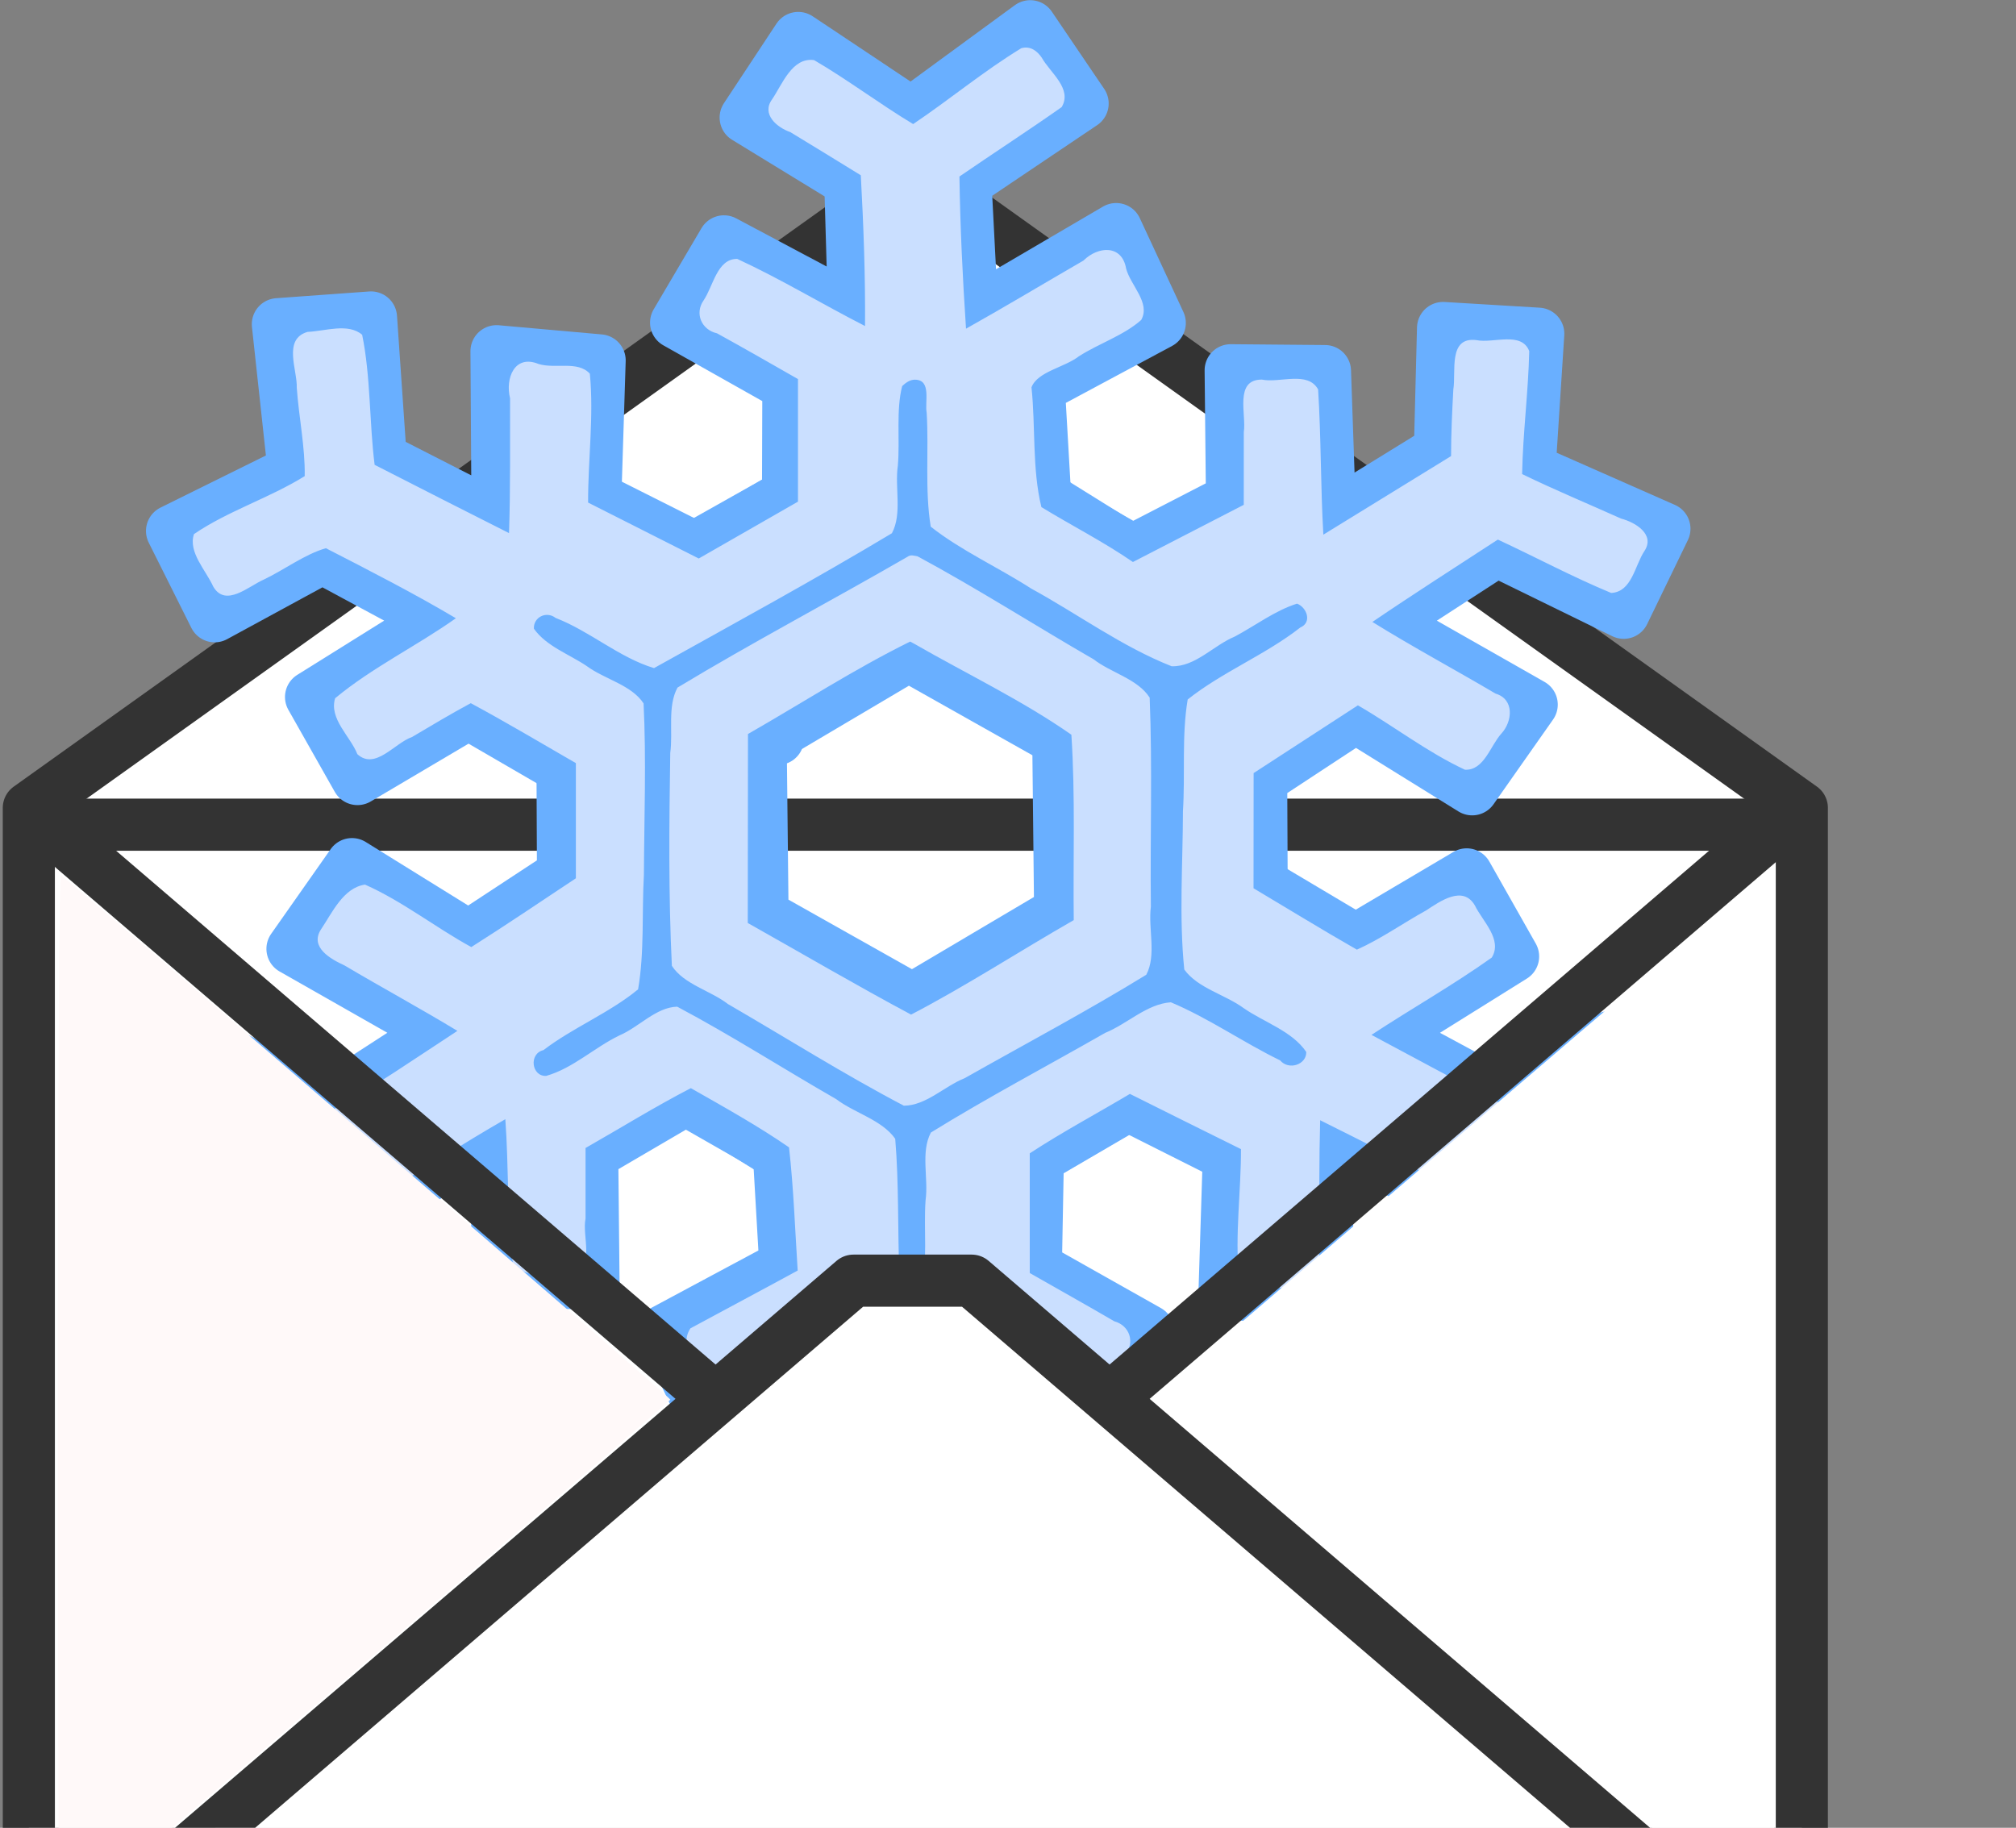 <?xml version="1.0" encoding="UTF-8" standalone="no"?>
<!-- Created with Inkscape (http://www.inkscape.org/) -->
<svg xmlns:inkscape="http://www.inkscape.org/namespaces/inkscape" 	xmlns:rdf="http://www.w3.org/1999/02/22-rdf-syntax-ns#"	xmlns="http://www.w3.org/2000/svg" 	sodipodi:docname="icesoap.svg" 	xmlns:osb="http://www.openswatchbook.org/uri/2009/osb"	width="309.44"	height="280.57"	preserveAspectRatio="xMinYMin meet"	viewBox="0 0 309.44 280.57" 	version="1.1" 	xmlns:cc="http://creativecommons.org/ns#"	xmlns:sodipodi="http://sodipodi.sourceforge.net/DTD/sodipodi-0.dtd"	inkscape:version="0.48.4 r9939" 	xmlns:dc="http://purl.org/dc/elements/1.1/">
	<rect x="0" y="0" width="309.44" height="280.57" fill="#808080" stroke="none"/>
	<defs></defs>	<sodipodi:namedview fit-margin-left="0" inkscape:zoom="1.4" borderopacity="1.0" inkscape:current-layer="layer3" inkscape:cx="223.15215" inkscape:cy="116.63998" borderlayer="true" inkscape:window-maximized="1" showgrid="true" fit-margin-right="0" inkscape:document-units="px" bordercolor="#666666" inkscape:window-x="792" inkscape:window-y="-8" fit-margin-bottom="0" inkscape:window-width="1280" inkscape:pageopacity="0.0" inkscape:pageshadow="2" pagecolor="#ffffff" inkscape:window-height="962" fit-margin-top="0">
		<inkscape:grid originy="-727.152px" enabled="true" originx="-30.596px" visible="true" snapvisiblegridlinesonly="true" type="xygrid" empspacing="5"/>
	</sodipodi:namedview>		<g stroke-linejoin="round" transform="translate(-30.596,-15.771)" inkscape:groupmode="layer" stroke="#333" stroke-linecap="butt" stroke-dasharray="none" stroke-width="8" inkscape:label="Envelope TopSides">
		<path d="m35.024,321.21,272.14,0,0-181.43-127-90.714-18.143,0-127,90.714z" sodipodi:nodetypes="ccccccc" inkscape:connector-curvature="0" stroke-miterlimit="0" fill="#FFF"/>		<path d="m35,142.36,270,0" sodipodi:nodetypes="cc" inkscape:connector-curvature="0" stroke-miterlimit="4" fill="none"/>
	</g>	<g inkscape:label="Snowflake" inkscape:groupmode="layer" transform="translate(-30.596,-15.771)">
		<g stroke-linejoin="round" transform="matrix(1.373,-0.032,0.032,1.373,24.379,1.515)" stroke="#69afff" stroke-linecap="round" stroke-miterlimit="4" stroke-dasharray="none" fill="none">
			<path d="m77.535,134.83,10.769,6.491,0.435,12.622-13.68,6.928,4.628,10.605,16.302-9.049,0.416,14.661-13.298,8.507,5.654,8.771,13.521-9.42,12.43,8.712,6.079-8.756-11.519-7.422-0.083-14.43,14.351,8.075,5.559-8.953-12.381-7.364,0.511-12.211,10.931-6.044" sodipodi:nodetypes="ccccccccccccccccccc" inkscape:transform-center-y="56.67138" inkscape:connector-curvature="0" stroke-width="5.826" inkscape:transform-center-x="9.349818"/>			<path sodipodi:sides="6" inkscape:flatsided="true" stroke-width="5.826" transform="matrix(0.984,-0.178,0.178,0.984,-14.331,21.665)" inkscape:rounded="0" sodipodi:r1="41.66539" sodipodi:r2="33.447243" sodipodi:arg1="1.7178747" sodipodi:arg2="2.2414734" sodipodi:type="star" d="M95.406,144.64,62.766,118.74,68.872,77.525l38.747-15.32,32.641,25.896-6.106,41.216z" inkscape:randomized="0" sodipodi:cy="103.42049" sodipodi:cx="101.51237"/>			<path d="m130.55,75.632-10.769-6.491-0.435-12.621,13.68-6.928-4.628-10.605-16.302,9.049-0.416-14.661,13.298-8.507-5.654-8.771-13.521,9.42-12.43-8.712-6.079,8.756,11.519,7.422,0.083,14.43-14.351-8.075-5.559,8.953,12.381,7.364-0.323,12.177-9.906,5.277" inkscape:transform-center-x="-9.3498233" inkscape:transform-center-y="-56.671378" inkscape:connector-curvature="0" stroke-width="5.826" sodipodi:nodetypes="ccccccccccccccccccc"/>			<path d="m91.658,67.478-11.006,6.081-11.148-5.934,0.84-15.311-11.498-1.294-0.314,18.643-12.905-6.971-0.718-15.77-10.423,0.511,1.397,16.419-13.76,6.409,4.543,9.642,12.187-6.264,12.538,7.143-14.168,8.391,4.974,9.29,12.568-7.04,10.642,6.516-0.416,12.288" sodipodi:nodetypes="ccccccccccccccccccc" inkscape:transform-center-y="-34.481042" inkscape:connector-curvature="0" stroke-width="5.826" inkscape:transform-center-x="39.943696"/>			<path d="m116.42,142.99,11.006-6.081,11.148,5.934-0.84,15.311,11.498,1.294,0.314-18.643,12.905,6.971,0.718,15.77,10.423-0.511-1.397-16.419,13.76-6.409-4.543-9.642-12.187,6.264-12.538-7.143,14.168-8.391-4.974-9.29-12.568,7.04-10.454-6.55,0.314-12.851" inkscape:transform-center-x="-39.943697" inkscape:transform-center-y="34.48104" inkscape:connector-curvature="0" stroke-width="5.826" sodipodi:nodetypes="ccccccccccccccccccc"/>			<path d="m63.542,82.002,25.738,13.067m32.336,18.97,24.156,17.499" sodipodi:nodetypes="cccc" inkscape:connector-curvature="0" stroke-width="5.826"/>			<path d="m142.93,113.39,0.237-12.572,10.713-6.688,12.84,8.383,6.87-9.31-15.988-9.594,12.489-7.69,14.016,7.263,4.769-9.283-14.918-7,1.33-15.121-10.622-0.887-0.669,13.687-12.455,7.287-0.183-16.466-10.533-0.338-0.187,14.404-11.375,5.541-10.207-6.687" sodipodi:nodetypes="ccccccccccccccccccc" inkscape:transform-center-y="-13.956972" inkscape:connector-curvature="0" stroke-width="5.826" inkscape:transform-center-x="-54.141652"/>			<path d="m104.78,55.367c-0.683,29.122-0.256,10.921-0.683,29.122m-0.939,40.043l-0.666,31.489" sodipodi:nodetypes="cccc" inkscape:connector-curvature="0" stroke-width="5.826"/>			<path d="m65.152,97.079-0.237,12.572-10.713,6.688-12.84-8.383-6.87,9.31,15.988,9.594-12.489,7.69-14.016-7.263-4.769,9.283,14.918,7-1.33,15.121,10.622,0.887,0.669-13.687,12.455-7.287,0.183,16.466,10.533,0.338,0.187-14.404,10.898-6.037,9.985,6.533" inkscape:transform-center-x="54.141651" inkscape:transform-center-y="13.956972" inkscape:connector-curvature="0" stroke-width="5.826" sodipodi:nodetypes="ccccccccccccccccccc"/>			<path d="m85.128,116.83-22.879,13.884m59.795-34.872c7.366-3.47,22.098-10.409,25.023-13.007" sodipodi:nodetypes="cccc" inkscape:connector-curvature="0" stroke-width="5.826"/>			<path sodipodi:sides="6" inkscape:flatsided="true" stroke-width="5.826" transform="matrix(0.984,-0.178,0.178,0.984,-16.438,21.297)" inkscape:rounded="0" sodipodi:r1="32.961483" sodipodi:r2="28.545481" sodipodi:arg1="0.73625743" sodipodi:arg2="1.2598562" sodipodi:type="star" d="M127.84,126.7,96.464,136.78,72.04,114.65,78.996,82.431,110.38,72.346,134.8,94.481z" inkscape:randomized="0" sodipodi:cy="104.56537" sodipodi:cx="103.42049"/>			<path sodipodi:sides="6" inkscape:flatsided="true" stroke-width="5.826" transform="matrix(0.984,-0.178,0.178,0.984,-17.033,20.147)" inkscape:rounded="0" sodipodi:r1="19.206795" sodipodi:r2="16.61281" sodipodi:arg1="0.71509174" sodipodi:arg2="1.2386905" sodipodi:type="star" d="m118.3,117.92-18.157,6.262-14.502-12.594,3.655-18.856,18.157-6.262,14.502,12.594z" inkscape:randomized="0" sodipodi:cy="105.32862" sodipodi:cx="103.80212"/>
		</g>		<path inkscape:connector-curvature="0" fill="#cadfff" d="m169.9,101.23c-11.712,6.771-23.775,13.117-35.315,20.087-1.566,2.911-0.666,6.734-1.11,10.028-0.169,10.882-0.281,21.861,0.247,32.683,1.866,2.864,5.899,3.776,8.613,5.869,8.99,5.213,17.798,10.778,26.997,15.601,3.43-0.031,6.193-2.978,9.315-4.217,9.305-5.26,18.826-10.316,27.894-15.885,1.598-3.037,0.269-7.03,0.704-10.439-0.123-10.689,0.246-21.47-0.183-32.101-1.852-2.877-5.902-3.787-8.616-5.886-9.029-5.21-17.887-10.889-27.023-15.808-0.544-0.079-1.016-0.295-1.522,0.067zm1.042,13.369c7.992,4.6,16.552,8.675,24.102,13.953,0.62,9.425,0.251,18.985,0.363,28.458-8.324,4.766-16.627,10.169-24.97,14.505-8.447-4.524-16.689-9.348-25.064-14.063,0.011-9.67,0.021-19.34,0.032-29.01,8.295-4.75,16.369-9.986,24.891-14.189l0.445,0.239,0.202,0.108z"/>		<path inkscape:connector-curvature="0" fill="#cadfff" d="m187.36,23.169c-5.771,3.512-10.993,7.878-16.604,11.648-5.168-3.112-10.059-6.818-15.2-9.817-3.38-0.484-4.893,3.738-6.455,6.029-1.665,2.284,0.765,4.318,2.794,5.019,3.624,2.186,7.221,4.415,10.828,6.629,0.418,7.705,0.707,15.421,0.647,23.139-6.566-3.352-12.96-7.235-19.615-10.304-3.088-0.034-3.678,4.181-5.165,6.374-1.41,2.01-0.308,4.523,2.067,5.052,4.16,2.288,8.276,4.652,12.423,7.022v18.814c-5.078,2.909-10.155,5.818-15.231,8.728-5.661-2.862-11.322-5.724-16.983-8.586-0.022-6.576,0.902-13.299,0.267-19.784-1.863-2.037-5.315-0.698-7.871-1.49-3.709-1.517-5.132,2.221-4.376,5.269-0.022,6.897,0.074,13.797-0.158,20.692-6.891-3.468-13.758-6.973-20.629-10.48-0.832-6.621-0.592-13.491-1.913-19.965-2.152-1.842-5.658-0.557-8.378-0.443-3.847,1.119-1.55,5.845-1.66,8.588,0.319,4.481,1.301,9.206,1.218,13.556-5.43,3.372-11.766,5.326-16.996,8.896-0.927,2.771,1.815,5.524,2.965,8.071,1.906,3.236,5.458-0.099,7.75-1.089,3.166-1.506,6.291-3.89,9.533-4.814,6.679,3.424,13.735,7.051,19.951,10.749-6.009,4.261-12.864,7.569-18.535,12.284-0.961,3.168,2.338,5.83,3.414,8.582,2.748,2.509,5.719-1.718,8.395-2.637,2.988-1.765,5.963-3.556,9.014-5.192,5.446,2.936,10.768,6.104,16.131,9.202v17.678c-5.36,3.554-10.622,7.122-16.052,10.559-5.523-3.025-10.583-7.051-16.313-9.589-3.332,0.474-5.046,4.338-6.747,6.858-1.797,2.752,1.478,4.581,3.588,5.543,5.736,3.396,11.627,6.59,17.341,10.051-6.438,4.199-12.879,8.684-19.54,12.359-6.196-2.227-11.801-6.082-17.973-8.15-2.671,0.99-3.396,4.69-4.472,7.219-1.007,3.699,4.074,4.072,6.255,5.515,4.088,1.914,8.382,3.582,12.37,5.644,0.135,6.256-0.853,12.441-0.631,18.688,1.655,2.932,5.847,1.45,8.576,2.24,4.054,0.258,2.477-4.874,2.82-7.417,0.052-3.603,0.164-7.157,0.584-10.733,6.462-3.928,12.813-8.04,19.367-11.806,0.535,7.323,0.253,14.747,1.136,22.002,1.907,2.94,6.258,1.346,9.17,1.815,3.543-1.115,1.436-5.795,2.005-8.57v-10.828c5.417-3.081,10.637-6.329,16.162-9.186,5.073,2.885,10.388,5.845,15.073,9.091,0.703,6.28,0.922,12.604,1.326,18.909-5.42,2.961-11.209,6.021-16.462,8.87-1.831,2.716,0.965,5.877,1.815,8.523,0.626,2.129,3.006,3.872,4.988,2.115,6.58-3.521,13.184-7.812,19.603-11.096,0.538,7.629,0.789,15.28,1.436,22.918-5.35,3.695-10.881,7.175-16.052,11.096-1.561,2.829,1.807,5.207,3.046,7.56,1.544,2.98,4.751,0.684,6.455-0.847,4.39-3.148,8.701-6.401,13.164-9.397,5.215,2.966,10.193,7.045,15.484,9.77,3.216,0.53,4.479-3.649,6.14-5.682,1.913-2.669-1.071-4.904-3.299-5.856-3.397-2.093-6.821-4.142-10.228-6.219-0.263-7.697-0.609-15.391-0.758-23.091,6.484,3.224,12.819,6.871,19.382,9.991,3.18,0.282,3.851-3.757,5.477-5.698,1.664-1.838,0.791-4.521-1.582-5.166-4.304-2.511-8.659-4.939-12.986-7.413v-18.372c4.984-3.267,10.253-6.073,15.373-9.123,5.69,2.829,11.343,5.673,17.046,8.476,0.02,6.502-0.941,13.153-0.314,19.563,2.59,2.219,6.829,1.448,10.148,2.124,3.681-0.671,1.69-5.422,2.194-8.05,0.005-6.024-0.042-12.05,0.126-18.072,6.894,3.44,13.802,6.927,20.598,10.48,0.781,6.519,0.382,13.299,1.898,19.66,1.848,2.423,5.557,0.486,8.219,0.559,3.642-0.557,1.945-4.959,1.917-7.445-0.186-4.809-1.751-9.667-1.206-14.432,2.315-2.499,6.325-3.029,9.182-4.878,2.464-1.635,6.218-2.19,7.564-5.018-0.24-3.262-2.078-6.554-4.151-8.965-3.641,0.286-6.548,3.314-9.919,4.691-2.007,0.967-3.929,2.391-6.086,2.948-6.74-3.49-13.473-7.137-20.14-10.701,6.112-4.018,12.509-7.627,18.467-11.869,1.693-2.772-1.43-5.587-2.588-7.987-1.842-3.19-5.37-0.627-7.507,0.761-3.559,1.959-6.898,4.353-10.613,6.011-5.302-3.03-10.581-6.28-15.863-9.423,0.014-5.893,0.019-11.785,0.016-17.678,5.333-3.47,10.668-6.937,16.005-10.401,5.517,3.191,10.695,7.218,16.428,9.883,2.95,0.143,3.896-3.697,5.607-5.559,1.689-1.851,2.021-5.247-0.901-6.123-6.278-3.704-12.717-7.156-18.909-11.001,6.35-4.318,12.822-8.446,19.256-12.643,5.812,2.698,11.479,5.744,17.394,8.192,3.188-0.155,3.637-4.242,5.098-6.424,1.696-2.549-1.356-4.408-3.567-4.988-5.07-2.273-10.202-4.408-15.2-6.834,0.114-6.269,0.953-12.601,1.093-18.874-1.188-3.088-5.513-1.156-8.117-1.692-4.382-0.55-3.086,4.881-3.535,7.576-0.184,3.406-0.348,6.816-0.347,10.228-6.532,4.024-13.065,8.046-19.603,12.059-0.431-7.418-0.337-14.933-0.805-22.297-1.606-2.881-5.872-0.938-8.634-1.505-4.261-0.018-2.356,5.352-2.772,8.065-0.009,3.72-0.004,7.439-0.005,11.159-5.675,2.919-11.346,5.845-17.015,8.776-4.484-3.092-9.502-5.646-14.047-8.428-1.438-5.887-0.88-12.282-1.52-18.387,0.927-2.428,5.061-3.042,7.257-4.75,3.064-1.976,6.894-3.196,9.584-5.59,1.473-2.624-1.64-5.311-2.317-7.884-0.636-3.718-4.323-3.447-6.542-1.237-6.015,3.482-11.973,7.063-18.031,10.462-0.519-7.756-0.896-15.563-1.01-23.36,5.211-3.579,10.524-7.021,15.689-10.654,1.688-2.825-1.776-5.297-3.046-7.576-0.723-1.069-1.767-1.845-3.141-1.468zm-16.304,50.886c2.558,0.027,1.452,3.457,1.777,5.066,0.351,5.808-0.305,11.809,0.623,17.493,4.624,3.655,10.358,6.239,15.4,9.489,7.205,3.942,13.932,8.918,21.581,11.94,3.64,0.1,6.433-3.216,9.67-4.55,3.133-1.665,6.24-4.025,9.57-5.062,1.497,0.556,2.359,2.874,0.505,3.662-5.394,4.22-11.987,6.828-17.284,11.047-0.935,5.511-0.37,11.476-0.729,17.158-0.016,8.085-0.613,16.283,0.205,24.297,2.091,2.886,6.25,3.821,9.143,5.945,3.139,2.169,7.421,3.512,9.581,6.708,0.049,1.952-2.694,2.858-4.009,1.294-5.68-2.761-11.018-6.513-16.778-8.918-3.707,0.26-6.686,3.32-10.085,4.697-8.899,5.092-18.056,9.922-26.745,15.295-1.605,3.024-0.345,7.009-0.817,10.406-0.329,4.51,0.4,9.348-0.723,13.669-1.408,1.501-4.353,0.152-3.296-2.146-0.281-6.976-0.056-14.058-0.639-20.97-2.054-2.912-6.198-3.92-9.062-6.088-8.151-4.679-16.142-9.808-24.403-14.19-3.258,0.085-5.874,3.147-8.87,4.413-3.838,1.853-7.14,5.053-11.245,6.214-2.251,0.099-2.696-3.421-0.41-3.962,4.533-3.468,10.139-5.706,14.522-9.327,0.986-5.653,0.566-11.756,0.891-17.584,0.044-8.757,0.379-17.607-0.049-26.309-1.871-2.847-5.955-3.689-8.703-5.716-2.705-1.832-6.221-3.046-8.129-5.745-0.109-1.737,1.887-2.781,3.33-1.657,5.285,2.045,9.74,6.079,15.105,7.702,12.203-6.8,24.57-13.537,36.514-20.702,1.61-3.018,0.412-6.998,0.914-10.389,0.338-4.011-0.297-8.484,0.662-12.201,0.548-0.51,1.198-0.999,1.985-0.981z"/>
	</g>	<g inkscape:label="Envelope" inkscape:groupmode="layer" transform="translate(-30.596,-15.771)">
		<g stroke-linejoin="round" transform="matrix(18.143,0,0,18.143,25.524,39.996)" stroke="#333" stroke-linecap="butt" stroke-dasharray="none" stroke-miterlimit="0" stroke-width="0.441">
			<path d="m15.5,5.5-7,6-1,0-7-6" sodipodi:nodetypes="cccc" inkscape:connector-curvature="0" fill="none"/>			<path d="m15.5,15.5-15,0,7-6,1,0,7,6z" inkscape:connector-curvature="0" fill="#FFF"/>
		</g>		<path inkscape:connector-curvature="0" fill="none" d="m38.694,147.95c-2.398,2.165-0.939,5.958-1.486,8.791-0.371,51.053-0.349,102.11,0.097,153.16-0.74,2.468,2.235,4.801,4.05,2.518,29.712-25.345,59.549-50.622,88.898-76.379,1.778-2.037,5.994-4.22,4.564-7.33-17.49-15.49-35.589-30.6-53.355-45.91-13.524-11.55-27.031-23.14-40.599-34.63-0.745-0.291-1.382-0.648-2.162-0.221z"/>		<path inkscape:connector-curvature="0" fill="none" d="m38.694,147.95c-2.398,2.165-0.939,5.958-1.486,8.791-0.371,51.053-0.349,102.11,0.097,153.16-0.74,2.468,2.235,4.801,4.05,2.518,29.712-25.345,59.549-50.622,88.898-76.379,1.778-2.037,5.994-4.22,4.564-7.33-17.49-15.49-35.589-30.6-53.355-45.91-13.524-11.55-27.031-23.14-40.599-34.63-0.745-0.291-1.382-0.648-2.162-0.221z"/>		<path inkscape:connector-curvature="0" fill="#FFF" d="m256.25,272.37c-25.644-21.982-47.083-40.426-47.644-40.986l-1.018-1.018,47.561-40.771c26.159-22.424,47.656-40.677,47.771-40.561,0.116,0.116,0.153,36.906,0.083,81.757l-0.128,81.547-46.625-39.967z"/>		<path inkscape:connector-curvature="0" fill="#fff9f9" d="m39.483,230.44c0-49.855,0.18-80.478,0.472-80.298,1.708,1.055,93.687,80.194,93.535,80.478-0.24,0.45-93.512,80.409-93.796,80.409-0.116,0-0.211-36.265-0.211-80.589z"/>
	</g>
</svg>
